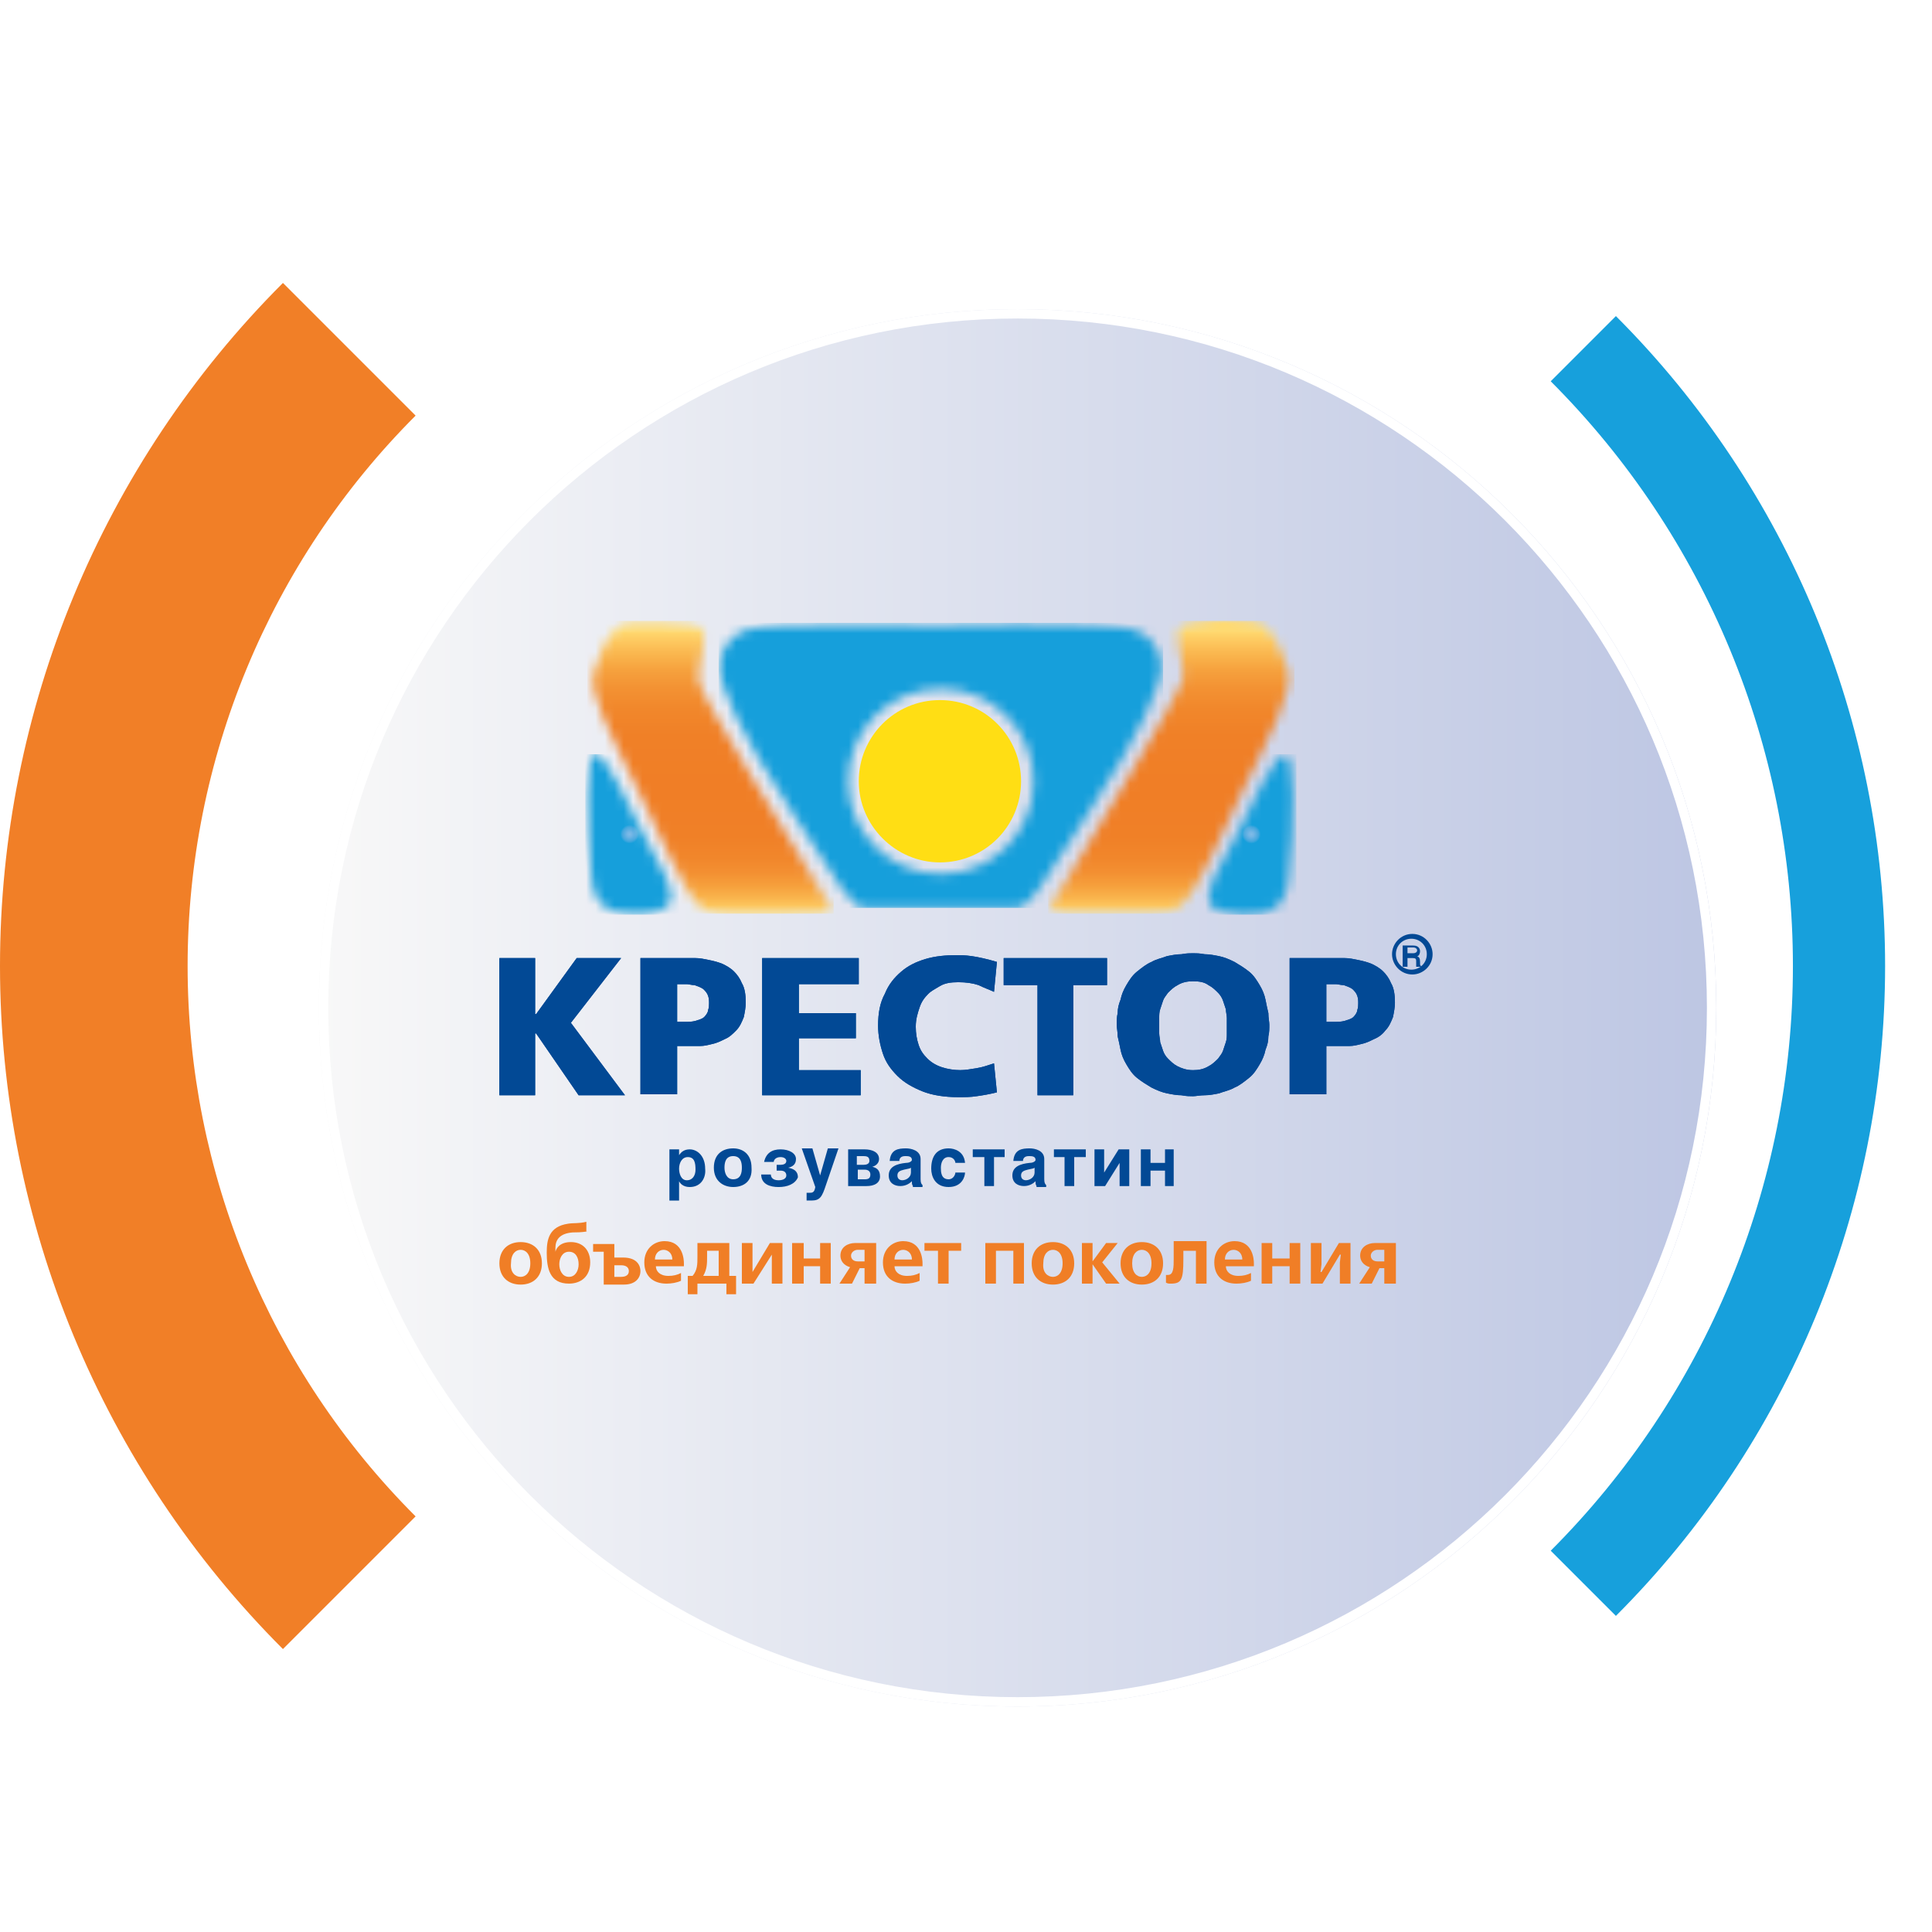 <svg viewBox="0 0 206 206" fill="none" xmlns="http://www.w3.org/2000/svg">
<g opacity="0.3" filter="url(#filter0_b_1_8761)">
<circle cx="103" cy="103" r="93" stroke="white" stroke-opacity="0.6" stroke-width="5"/>
</g>
<g filter="url(#filter1_b_1_8761)">
<path d="M30.168 30.168C10.852 49.484 5.64463e-06 75.683 0 103C-5.64463e-06 130.317 10.852 156.516 30.168 175.832L44.314 161.686C28.749 146.122 20.005 125.012 20.005 103C20.005 80.988 28.749 59.878 44.314 44.314L30.168 30.168Z" fill="#F17F27"/>
</g>
<g filter="url(#filter2_b_1_8761)">
<path d="M172.296 172.296C190.675 153.918 201 128.991 201 103C201 77.009 190.675 52.082 172.296 33.703L165.346 40.654C181.881 57.19 191.17 79.616 191.17 103C191.17 126.384 181.881 148.811 165.346 165.346L172.296 172.296Z" fill="#17A0DC"/>
</g>
<g filter="url(#filter3_d_1_8761)">
<path d="M103.5 176.961C144.645 176.961 178 143.606 178 102.461C178 61.316 144.645 27.961 103.5 27.961C62.355 27.961 29 61.316 29 102.461C29 143.606 62.355 176.961 103.5 176.961Z" fill="url(#paint0_linear_1_8761)"/>
<path d="M177.5 102.461C177.5 143.33 144.369 176.461 103.5 176.461C62.631 176.461 29.5 143.33 29.5 102.461C29.5 61.592 62.631 28.461 103.5 28.461C144.369 28.461 177.5 61.592 177.5 102.461Z" stroke="white"/>
</g>
<path d="M73.54 126.568C72.819 126.568 72.51 126.156 72.407 125.95V128.01H71.377V122.551H72.407V123.169C72.613 122.86 72.922 122.551 73.54 122.551C74.364 122.551 75.188 123.272 75.188 124.611C75.291 125.538 74.776 126.568 73.54 126.568ZM73.334 123.375C72.716 123.375 72.407 123.993 72.407 124.611C72.407 125.126 72.613 125.847 73.231 125.847C73.849 125.847 74.158 125.332 74.158 124.714C74.158 123.993 74.055 123.375 73.334 123.375Z" fill="#024995"/>
<path d="M78.175 126.566C77.145 126.566 76.115 125.948 76.115 124.505C76.115 123.063 77.042 122.445 78.175 122.445C79.205 122.445 80.132 123.063 80.132 124.505C80.236 125.948 79.308 126.566 78.175 126.566ZM78.175 123.269C77.351 123.269 77.248 123.99 77.248 124.505C77.248 125.02 77.454 125.742 78.175 125.742C78.999 125.742 79.102 125.02 79.102 124.505C79.102 123.99 78.999 123.269 78.175 123.269Z" fill="#024995"/>
<path d="M83.017 126.568C82.09 126.568 81.163 126.259 81.163 125.229H82.193C82.193 125.538 82.399 125.847 83.017 125.847C83.532 125.847 83.841 125.641 83.841 125.332C83.841 125.023 83.635 124.817 83.223 124.817H82.811V124.199H83.223C83.532 124.199 83.841 124.096 83.841 123.787C83.841 123.581 83.635 123.375 83.223 123.375C82.708 123.375 82.502 123.684 82.502 123.89H81.472C81.678 122.963 82.296 122.551 83.223 122.551C84.15 122.551 84.871 122.963 84.871 123.581C84.871 124.199 84.459 124.405 84.047 124.508C84.562 124.611 85.077 124.817 85.077 125.538C84.768 126.259 83.944 126.568 83.017 126.568Z" fill="#024995"/>
<path d="M88.064 126.36C87.652 127.596 87.446 128.008 86.519 128.008C86.416 128.008 86.21 128.008 86.004 128.008V127.184H86.21C86.622 127.184 86.828 127.184 86.931 126.566L85.489 122.445H86.622L87.446 125.329L88.27 122.445H89.403L88.064 126.36Z" fill="#024995"/>
<path d="M92.39 126.465H90.433V122.551H92.184C93.008 122.551 93.729 122.86 93.729 123.581C93.729 123.993 93.42 124.302 93.008 124.405C93.42 124.508 93.832 124.714 93.832 125.435C93.832 126.156 93.214 126.465 92.39 126.465ZM92.081 123.272H91.36V124.199H92.081C92.39 124.199 92.699 124.096 92.699 123.787C92.699 123.375 92.493 123.272 92.081 123.272ZM92.184 124.714H91.463V125.744H92.184C92.596 125.744 92.802 125.641 92.802 125.229C92.802 124.92 92.596 124.714 92.184 124.714Z" fill="#024995"/>
<path d="M97.335 126.463C97.232 126.257 97.232 126.257 97.232 125.947C97.026 126.154 96.614 126.463 95.996 126.463C95.378 126.463 94.76 126.154 94.76 125.329C94.76 124.402 95.584 124.093 96.614 123.99C97.026 123.99 97.232 123.784 97.232 123.681C97.232 123.269 96.82 123.269 96.511 123.269C95.996 123.269 95.893 123.578 95.893 123.784H94.863C94.966 122.548 95.79 122.445 96.614 122.445C97.129 122.445 98.159 122.651 98.159 123.578V125.742C98.159 126.154 98.262 126.257 98.365 126.36V126.566H97.335V126.463ZM97.129 124.505C97.026 124.608 96.82 124.608 96.408 124.711C95.996 124.814 95.687 124.917 95.687 125.329C95.687 125.742 95.996 125.845 96.202 125.845C96.614 125.845 97.129 125.536 97.129 125.02V124.505Z" fill="#024995"/>
<path d="M101.867 123.99C101.867 123.784 101.661 123.372 101.146 123.372C100.528 123.372 100.322 123.99 100.322 124.505C100.322 124.917 100.322 125.742 101.146 125.742C101.661 125.742 101.867 125.226 101.867 125.02H102.897C102.897 125.432 102.588 126.566 101.146 126.566C99.704 126.566 99.292 125.432 99.292 124.608C99.292 123.372 99.807 122.445 101.146 122.445C101.764 122.445 102.794 122.754 102.897 123.99H101.867Z" fill="#024995"/>
<path d="M105.987 123.375V126.465H104.957V123.375H103.721V122.551H107.12V123.375H105.987Z" fill="#024995"/>
<path d="M110.519 126.463C110.416 126.257 110.417 126.257 110.417 125.947C110.211 126.154 109.798 126.463 109.18 126.463C108.562 126.463 107.944 126.154 107.944 125.329C107.944 124.402 108.768 124.093 109.798 123.99C110.21 123.99 110.417 123.784 110.417 123.681C110.417 123.269 110.004 123.269 109.695 123.269C109.18 123.269 109.077 123.578 109.077 123.784H108.047C108.15 122.548 108.974 122.445 109.798 122.445C110.314 122.445 111.344 122.651 111.344 123.578V125.742C111.344 126.154 111.447 126.257 111.55 126.36V126.566H110.519V126.463ZM110.313 124.505C110.21 124.608 110.004 124.608 109.592 124.711C109.18 124.814 108.871 124.917 108.871 125.329C108.871 125.742 109.18 125.845 109.386 125.845C109.798 125.845 110.313 125.536 110.313 125.02V124.505Z" fill="#024995"/>
<path d="M114.537 123.375V126.465H113.507V123.375H112.374V122.551H115.773V123.375H114.537Z" fill="#024995"/>
<path d="M119.378 126.465V123.993L117.833 126.465H116.7V122.551H117.73V125.023L119.275 122.551H120.408V126.465H119.378Z" fill="#024995"/>
<path d="M124.219 126.465V124.817H122.674V126.465H121.644V122.551H122.674V123.993H124.219V122.551H125.146V126.465H124.219Z" fill="#024995"/>
<path d="M151.001 102.98C151.001 102.877 151.001 102.774 151.001 102.568C151.001 102.259 151.001 102.155 150.589 102.155H150.074V103.083H149.559V100.816H150.692C151.31 100.816 151.413 101.228 151.413 101.434C151.413 101.64 151.31 101.949 151.104 101.949C151.31 102.052 151.413 102.156 151.413 102.568C151.413 102.877 151.413 102.98 151.516 102.98V103.083H151.001V102.98ZM150.692 101.022H150.074V101.64H150.692C150.898 101.64 151.104 101.537 151.104 101.331C151.104 101.228 151.001 101.022 150.692 101.022Z" fill="#024995"/>
<path d="M148.426 101.741C148.426 102.874 149.353 103.904 150.589 103.904C151.722 103.904 152.752 102.977 152.752 101.741C152.752 100.608 151.825 99.578 150.589 99.578C149.353 99.578 148.426 100.608 148.426 101.741ZM148.838 101.741C148.838 100.814 149.559 100.093 150.486 100.093C151.413 100.093 152.134 100.814 152.134 101.741C152.134 102.668 151.413 103.389 150.486 103.389C149.559 103.389 148.838 102.668 148.838 101.741Z" fill="#024995"/>
<path d="M53.248 102.156H57.059V108.131H57.162L61.489 102.156H66.227L60.87 109.058L66.639 116.783H61.695L57.162 110.191H57.059V116.783H53.248V102.156Z" fill="#024995"/>
<path d="M72.922 102.156C73.334 102.156 73.746 102.156 74.159 102.156C74.674 102.156 75.085 102.259 75.601 102.362C76.116 102.465 76.528 102.568 77.043 102.774C77.455 102.98 77.867 103.186 78.279 103.598C78.588 103.907 78.897 104.319 79.103 104.834C79.412 105.349 79.515 106.07 79.515 106.895C79.515 107.41 79.412 107.925 79.309 108.44C79.103 108.955 78.897 109.47 78.485 109.882C78.073 110.294 77.764 110.603 77.249 110.809C76.837 111.015 76.425 111.221 75.91 111.324C75.498 111.427 75.085 111.53 74.674 111.53C74.261 111.53 73.953 111.53 73.746 111.53H72.201V116.68H68.287V102.156H72.922ZM72.201 108.955H73.231C73.437 108.955 73.746 108.955 74.159 108.852C74.468 108.749 74.879 108.646 75.085 108.44C75.292 108.234 75.498 107.925 75.498 107.719C75.601 107.41 75.601 107.204 75.601 106.998C75.601 106.689 75.601 106.483 75.498 106.174C75.395 105.865 75.189 105.658 74.983 105.452C74.674 105.246 74.365 105.143 74.055 105.04C73.746 105.04 73.437 104.937 73.231 104.937H72.201V108.955Z" fill="#024995"/>
<path d="M81.266 102.156H91.566V104.937H85.18V108.028H91.257V110.706H85.18V114.105H91.772V116.783H81.266V102.156Z" fill="#024995"/>
<path d="M106.296 116.471C105.472 116.677 104.854 116.78 104.133 116.883C103.515 116.986 102.794 116.986 102.176 116.986C100.734 116.986 99.395 116.78 98.365 116.368C97.335 115.956 96.408 115.441 95.687 114.72C94.966 113.999 94.451 113.277 94.141 112.35C93.832 111.423 93.626 110.393 93.626 109.363C93.626 108.024 93.832 106.891 94.347 105.964C94.76 104.934 95.378 104.213 96.099 103.595C96.82 102.977 97.644 102.565 98.674 102.256C99.704 101.947 100.837 101.844 101.97 101.844C102.382 101.844 102.897 101.844 103.618 101.947C104.339 102.05 105.266 102.256 106.296 102.565L105.987 105.758C105.575 105.552 104.957 105.346 104.339 105.037C103.721 104.831 103 104.728 102.176 104.728C101.352 104.728 100.734 104.831 100.219 105.14C99.704 105.449 99.292 105.655 98.983 105.964C98.571 106.376 98.262 106.788 98.056 107.406C97.85 108.024 97.644 108.642 97.644 109.466C97.644 110.187 97.747 110.805 97.953 111.423C98.159 112.041 98.468 112.453 98.88 112.865C99.292 113.277 99.807 113.586 100.425 113.792C101.043 113.998 101.764 114.101 102.382 114.101C102.897 114.101 103.515 113.999 104.133 113.896C104.751 113.793 105.369 113.586 105.987 113.38L106.296 116.471Z" fill="#024995"/>
<path d="M110.623 105.04H107.018V102.156H118.039V105.04H114.434V116.783H110.623V105.04Z" fill="#024995"/>
<path d="M127.206 101.641C127.515 101.641 127.927 101.641 128.442 101.744C128.957 101.744 129.473 101.847 129.988 101.95C130.503 102.053 131.018 102.259 131.636 102.568C132.151 102.877 132.666 103.186 133.181 103.598C133.696 104.01 134.005 104.525 134.314 105.04C134.623 105.555 134.829 106.07 134.932 106.585C135.035 107.1 135.138 107.615 135.241 108.027C135.241 108.542 135.344 108.954 135.344 109.263C135.344 109.675 135.344 110.087 135.241 110.499C135.241 111.014 135.138 111.426 134.932 111.941C134.829 112.456 134.623 112.971 134.314 113.486C134.005 114.001 133.696 114.516 133.181 114.928C132.666 115.341 132.151 115.753 131.636 115.959C131.121 116.268 130.503 116.371 129.988 116.577C129.473 116.68 128.957 116.783 128.442 116.783C127.927 116.783 127.515 116.886 127.206 116.886C126.897 116.886 126.485 116.886 125.97 116.783C125.455 116.783 124.94 116.68 124.425 116.577C123.91 116.474 123.395 116.268 122.777 115.959C122.262 115.65 121.747 115.341 121.232 114.928C120.717 114.516 120.408 114.001 120.099 113.486C119.79 112.971 119.584 112.456 119.481 111.941C119.378 111.426 119.275 110.911 119.172 110.499C119.172 109.984 119.069 109.572 119.069 109.263C119.069 108.851 119.069 108.439 119.172 108.027C119.172 107.512 119.275 107.1 119.481 106.585C119.584 106.07 119.79 105.555 120.099 105.04C120.408 104.525 120.717 104.01 121.232 103.598C121.747 103.186 122.262 102.774 122.777 102.568C123.292 102.259 123.91 102.156 124.425 101.95C124.94 101.847 125.455 101.744 125.97 101.744C126.485 101.641 126.897 101.641 127.206 101.641ZM127.206 104.628C126.588 104.628 126.073 104.731 125.558 105.04C125.146 105.246 124.837 105.555 124.528 105.864C124.322 106.173 124.116 106.379 124.013 106.688C123.91 106.997 123.807 107.306 123.704 107.615C123.601 107.924 123.601 108.233 123.601 108.542C123.601 108.851 123.601 109.16 123.601 109.366C123.601 109.572 123.601 109.881 123.601 110.19C123.601 110.499 123.704 110.808 123.704 111.117C123.807 111.426 123.91 111.735 124.013 112.044C124.116 112.353 124.322 112.662 124.528 112.868C124.837 113.177 125.146 113.486 125.558 113.692C125.97 113.898 126.485 114.104 127.206 114.104C127.824 114.104 128.339 114.001 128.854 113.692C129.266 113.486 129.576 113.177 129.885 112.868C130.091 112.559 130.297 112.353 130.4 112.044C130.503 111.735 130.606 111.426 130.709 111.117C130.812 110.808 130.812 110.499 130.812 110.19C130.812 109.881 130.812 109.675 130.812 109.366C130.812 109.16 130.812 108.851 130.812 108.542C130.812 108.233 130.709 107.924 130.709 107.615C130.606 107.306 130.503 106.997 130.4 106.688C130.297 106.379 130.091 106.07 129.885 105.864C129.576 105.555 129.266 105.246 128.854 105.04C128.442 104.731 127.927 104.628 127.206 104.628Z" fill="#024995"/>
<path d="M142.143 102.156C142.555 102.156 142.967 102.156 143.379 102.156C143.894 102.156 144.306 102.259 144.821 102.362C145.336 102.465 145.748 102.568 146.263 102.774C146.675 102.98 147.087 103.186 147.499 103.598C147.808 103.907 148.117 104.319 148.323 104.834C148.632 105.349 148.735 106.07 148.735 106.895C148.735 107.41 148.632 107.925 148.529 108.44C148.323 108.955 148.117 109.47 147.705 109.882C147.396 110.294 146.984 110.603 146.469 110.809C146.057 111.015 145.645 111.221 145.13 111.324C144.718 111.427 144.306 111.53 143.894 111.53C143.482 111.53 143.173 111.53 142.967 111.53H141.422V116.68H137.507V102.156H142.143ZM141.422 108.955H142.452C142.658 108.955 142.967 108.955 143.379 108.852C143.688 108.749 144.1 108.646 144.306 108.44C144.512 108.234 144.718 107.925 144.718 107.719C144.821 107.41 144.821 107.204 144.821 106.998C144.821 106.689 144.821 106.483 144.718 106.174C144.615 105.865 144.409 105.658 144.203 105.452C143.894 105.246 143.585 105.143 143.276 105.04C142.967 105.04 142.658 104.937 142.452 104.937H141.422V108.955Z" fill="#024995"/>
<path d="M53.248 102.156H57.059V108.131H57.162L61.489 102.156H66.227L60.87 109.058L66.639 116.783H61.695L57.162 110.191H57.059V116.783H53.248V102.156Z" fill="#024995"/>
<path d="M72.922 102.156C73.334 102.156 73.746 102.156 74.159 102.156C74.674 102.156 75.085 102.259 75.601 102.362C76.116 102.465 76.528 102.568 77.043 102.774C77.455 102.98 77.867 103.186 78.279 103.598C78.588 103.907 78.897 104.319 79.103 104.834C79.412 105.349 79.515 106.07 79.515 106.895C79.515 107.41 79.412 107.925 79.309 108.44C79.103 108.955 78.897 109.47 78.485 109.882C78.073 110.294 77.764 110.603 77.249 110.809C76.837 111.015 76.425 111.221 75.91 111.324C75.498 111.427 75.085 111.53 74.674 111.53C74.261 111.53 73.953 111.53 73.746 111.53H72.201V116.68H68.287V102.156H72.922ZM72.201 108.955H73.231C73.437 108.955 73.746 108.955 74.159 108.852C74.468 108.749 74.879 108.646 75.085 108.44C75.292 108.234 75.498 107.925 75.498 107.719C75.601 107.41 75.601 107.204 75.601 106.998C75.601 106.689 75.601 106.483 75.498 106.174C75.395 105.865 75.189 105.658 74.983 105.452C74.674 105.246 74.365 105.143 74.055 105.04C73.746 105.04 73.437 104.937 73.231 104.937H72.201V108.955Z" fill="#024995"/>
<path d="M81.266 102.156H91.566V104.937H85.18V108.028H91.257V110.706H85.18V114.105H91.772V116.783H81.266V102.156Z" fill="#024995"/>
<path d="M106.296 116.471C105.472 116.677 104.854 116.78 104.133 116.883C103.515 116.986 102.794 116.986 102.176 116.986C100.734 116.986 99.395 116.78 98.365 116.368C97.335 115.956 96.408 115.441 95.687 114.72C94.966 113.999 94.451 113.277 94.141 112.35C93.832 111.423 93.626 110.393 93.626 109.363C93.626 108.024 93.832 106.891 94.347 105.964C94.76 104.934 95.378 104.213 96.099 103.595C96.82 102.977 97.644 102.565 98.674 102.256C99.704 101.947 100.837 101.844 101.97 101.844C102.382 101.844 102.897 101.844 103.618 101.947C104.339 102.05 105.266 102.256 106.296 102.565L105.987 105.758C105.575 105.552 104.957 105.346 104.339 105.037C103.721 104.831 103 104.728 102.176 104.728C101.352 104.728 100.734 104.831 100.219 105.14C99.704 105.449 99.292 105.655 98.983 105.964C98.571 106.376 98.262 106.788 98.056 107.406C97.85 108.024 97.644 108.642 97.644 109.466C97.644 110.187 97.747 110.805 97.953 111.423C98.159 112.041 98.468 112.453 98.88 112.865C99.292 113.277 99.807 113.586 100.425 113.792C101.043 113.998 101.764 114.101 102.382 114.101C102.897 114.101 103.515 113.999 104.133 113.896C104.751 113.793 105.369 113.586 105.987 113.38L106.296 116.471Z" fill="#024995"/>
<path d="M110.623 105.04H107.018V102.156H118.039V105.04H114.434V116.783H110.623V105.04Z" fill="#024995"/>
<path d="M127.206 101.641C127.515 101.641 127.927 101.641 128.442 101.744C128.957 101.744 129.473 101.847 129.988 101.95C130.503 102.053 131.018 102.259 131.636 102.568C132.151 102.877 132.666 103.186 133.181 103.598C133.696 104.01 134.005 104.525 134.314 105.04C134.623 105.555 134.829 106.07 134.932 106.585C135.035 107.1 135.138 107.615 135.241 108.027C135.241 108.542 135.344 108.954 135.344 109.263C135.344 109.675 135.344 110.087 135.241 110.499C135.241 111.014 135.138 111.426 134.932 111.941C134.829 112.456 134.623 112.971 134.314 113.486C134.005 114.001 133.696 114.516 133.181 114.928C132.666 115.341 132.151 115.753 131.636 115.959C131.121 116.268 130.503 116.371 129.988 116.577C129.473 116.68 128.957 116.783 128.442 116.783C127.927 116.783 127.515 116.886 127.206 116.886C126.897 116.886 126.485 116.886 125.97 116.783C125.455 116.783 124.94 116.68 124.425 116.577C123.91 116.474 123.395 116.268 122.777 115.959C122.262 115.65 121.747 115.341 121.232 114.928C120.717 114.516 120.408 114.001 120.099 113.486C119.79 112.971 119.584 112.456 119.481 111.941C119.378 111.426 119.275 110.911 119.172 110.499C119.172 109.984 119.069 109.572 119.069 109.263C119.069 108.851 119.069 108.439 119.172 108.027C119.172 107.512 119.275 107.1 119.481 106.585C119.584 106.07 119.79 105.555 120.099 105.04C120.408 104.525 120.717 104.01 121.232 103.598C121.747 103.186 122.262 102.774 122.777 102.568C123.292 102.259 123.91 102.156 124.425 101.95C124.94 101.847 125.455 101.744 125.97 101.744C126.485 101.641 126.897 101.641 127.206 101.641ZM127.206 104.628C126.588 104.628 126.073 104.731 125.558 105.04C125.146 105.246 124.837 105.555 124.528 105.864C124.322 106.173 124.116 106.379 124.013 106.688C123.91 106.997 123.807 107.306 123.704 107.615C123.601 107.924 123.601 108.233 123.601 108.542C123.601 108.851 123.601 109.16 123.601 109.366C123.601 109.572 123.601 109.881 123.601 110.19C123.601 110.499 123.704 110.808 123.704 111.117C123.807 111.426 123.91 111.735 124.013 112.044C124.116 112.353 124.322 112.662 124.528 112.868C124.837 113.177 125.146 113.486 125.558 113.692C125.97 113.898 126.485 114.104 127.206 114.104C127.824 114.104 128.339 114.001 128.854 113.692C129.266 113.486 129.576 113.177 129.885 112.868C130.091 112.559 130.297 112.353 130.4 112.044C130.503 111.735 130.606 111.426 130.709 111.117C130.812 110.808 130.812 110.499 130.812 110.19C130.812 109.881 130.812 109.675 130.812 109.366C130.812 109.16 130.812 108.851 130.812 108.542C130.812 108.233 130.709 107.924 130.709 107.615C130.606 107.306 130.503 106.997 130.4 106.688C130.297 106.379 130.091 106.07 129.885 105.864C129.576 105.555 129.266 105.246 128.854 105.04C128.442 104.731 127.927 104.628 127.206 104.628Z" fill="#024995"/>
<path d="M142.143 102.156C142.555 102.156 142.967 102.156 143.379 102.156C143.894 102.156 144.306 102.259 144.821 102.362C145.336 102.465 145.748 102.568 146.263 102.774C146.675 102.98 147.087 103.186 147.499 103.598C147.808 103.907 148.117 104.319 148.323 104.834C148.632 105.349 148.735 106.07 148.735 106.895C148.735 107.41 148.632 107.925 148.529 108.44C148.323 108.955 148.117 109.47 147.705 109.882C147.396 110.294 146.984 110.603 146.469 110.809C146.057 111.015 145.645 111.221 145.13 111.324C144.718 111.427 144.306 111.53 143.894 111.53C143.482 111.53 143.173 111.53 142.967 111.53H141.422V116.68H137.507V102.156H142.143ZM141.422 108.955H142.452C142.658 108.955 142.967 108.955 143.379 108.852C143.688 108.749 144.1 108.646 144.306 108.44C144.512 108.234 144.718 107.925 144.718 107.719C144.821 107.41 144.821 107.204 144.821 106.998C144.821 106.689 144.821 106.483 144.718 106.174C144.615 105.865 144.409 105.658 144.203 105.452C143.894 105.246 143.585 105.143 143.276 105.04C142.967 105.04 142.658 104.937 142.452 104.937H141.422V108.955Z" fill="#024995"/>
<mask id="mask0_1_8761" style="mask-type:luminance" maskUnits="userSpaceOnUse" x="62" y="80" width="10" height="18">
<path d="M63.034 93.299C63.24 96.389 64.682 97.522 67.875 97.419C69.523 97.419 70.965 97.007 71.274 96.492C72.304 94.947 70.141 92.063 68.596 88.973C67.051 85.883 64.579 80.423 63.446 80.32C62.416 80.423 62.622 87.943 63.034 93.299Z" fill="white"/>
</mask>
<g mask="url(#mask0_1_8761)">
<path d="M72.408 80.422H62.416V97.521H72.408V80.422Z" fill="url(#paint1_radial_1_8761)"/>
</g>
<mask id="mask1_1_8761" style="mask-type:luminance" maskUnits="userSpaceOnUse" x="128" y="80" width="10" height="18">
<path d="M136.992 80.422C135.859 80.525 133.387 85.984 131.842 89.074C130.297 92.165 128.134 95.049 129.164 96.594C129.473 97.109 131.018 97.418 132.563 97.521C135.756 97.624 137.198 96.491 137.404 93.401C138.022 87.941 138.125 80.422 136.992 80.422Z" fill="white"/>
</mask>
<g mask="url(#mask1_1_8761)">
<path d="M138.228 80.422H128.236V97.521H138.228V80.422Z" fill="url(#paint2_radial_1_8761)"/>
</g>
<mask id="mask2_1_8761" style="mask-type:luminance" maskUnits="userSpaceOnUse" x="63" y="66" width="26" height="32">
<path d="M65.918 66.821C64.373 68.263 64.167 69.293 63.343 71.559C62.519 73.825 65.403 78.77 67.978 84.126C70.553 89.379 73.025 95.251 74.57 96.59C74.776 96.796 75.085 97.517 78.073 97.517C79.412 97.517 80.957 97.517 82.399 97.517C85.386 97.517 88.064 97.517 88.373 97.311C88.888 96.796 88.27 96.178 87.549 95.045C83.944 89.173 75.085 74.752 74.57 72.795C74.158 71.25 75.703 67.851 74.776 67.027C74.364 66.615 72.51 66.409 70.656 66.409C68.493 66.203 66.33 66.409 65.918 66.821Z" fill="white"/>
</mask>
<g mask="url(#mask2_1_8761)">
<path d="M88.888 66.203H62.622V97.414H88.888V66.203Z" fill="url(#paint3_linear_1_8761)"/>
</g>
<mask id="mask3_1_8761" style="mask-type:luminance" maskUnits="userSpaceOnUse" x="112" y="66" width="26" height="32">
<path d="M125.867 66.824C124.94 67.751 126.486 71.047 126.074 72.592C125.455 74.549 116.7 88.97 113.095 94.842C112.374 95.975 111.756 96.593 112.271 97.108C112.58 97.417 115.258 97.314 118.245 97.314C119.79 97.314 121.335 97.314 122.571 97.314C125.455 97.417 125.867 96.593 126.074 96.387C127.619 95.048 130.091 89.279 132.666 83.923C135.241 78.67 138.022 73.725 137.301 71.356C136.477 69.09 136.271 68.06 134.726 66.618C134.314 66.206 132.151 66 130.091 66C128.134 66.206 126.383 66.412 125.867 66.824Z" fill="white"/>
</mask>
<g mask="url(#mask3_1_8761)">
<path d="M138.022 66.203H111.756V97.414H138.022V66.203Z" fill="url(#paint4_linear_1_8761)"/>
</g>
<mask id="mask4_1_8761" style="mask-type:luminance" maskUnits="userSpaceOnUse" x="76" y="66" width="48" height="31">
<path d="M90.433 83.304C90.433 77.845 94.862 73.416 100.322 73.416C105.781 73.416 110.21 77.845 110.21 83.304C110.21 88.764 105.781 93.193 100.322 93.193C94.862 93.193 90.433 88.764 90.433 83.304ZM100.322 66.72C97.644 66.72 81.677 66.411 79.617 67.132C77.866 67.75 76.836 69.192 76.733 70.944C76.63 73.107 78.999 78.257 84.459 86.6C89.918 94.944 90.639 96.798 92.39 96.798H99.91H100.631H108.15C109.901 96.798 110.622 95.047 116.082 86.6C121.541 78.257 123.91 73.004 123.807 70.944C123.704 69.192 122.674 67.75 120.923 67.132C119.79 66.72 113.918 66.617 108.665 66.617C104.957 66.72 101.455 66.72 100.322 66.72Z" fill="white"/>
</mask>
<g mask="url(#mask4_1_8761)">
<path d="M124.013 66.414H76.63V96.801H124.013V66.414Z" fill="url(#paint5_radial_1_8761)"/>
</g>
<path d="M108.871 83.301C108.871 88.039 105.06 91.954 100.219 91.954C95.481 91.954 91.566 88.039 91.566 83.301C91.566 78.563 95.378 74.648 100.219 74.648C105.06 74.648 108.871 78.563 108.871 83.301Z" fill="#FFDE14"/>
<path d="M55.514 132.438C56.853 132.438 57.78 133.262 57.78 134.704C57.78 136.146 56.853 136.97 55.514 136.97C54.175 136.97 53.248 136.146 53.248 134.704C53.248 133.262 54.175 132.438 55.514 132.438ZM55.514 136.146C56.029 136.146 56.544 135.734 56.544 134.704C56.544 133.674 56.029 133.262 55.514 133.262C54.999 133.262 54.484 133.674 54.484 134.704C54.381 135.734 54.999 136.146 55.514 136.146Z" fill="#F07E26"/>
<path d="M62.622 131.304C61.901 131.407 61.489 131.407 61.077 131.407C59.635 131.51 59.222 132.231 59.222 133.055V133.467C59.325 133.055 59.737 132.437 60.871 132.437C62.107 132.437 62.931 133.261 62.931 134.6C62.931 136.145 61.901 136.866 60.664 136.866C58.604 136.866 58.295 135.218 58.295 133.57C58.295 132.231 58.501 130.788 60.562 130.479C61.18 130.376 61.695 130.479 62.519 130.273V131.304H62.622ZM60.664 136.145C61.386 136.145 61.695 135.424 61.695 134.806C61.695 134.085 61.386 133.467 60.664 133.467C59.944 133.467 59.635 134.188 59.635 134.806C59.635 135.424 59.944 136.145 60.664 136.145Z" fill="#F07E26"/>
<path d="M65.506 132.539V134.084H66.433C68.081 134.084 68.287 135.114 68.287 135.526C68.287 136.247 67.772 136.968 66.536 136.968H64.373V133.466H63.24V132.642H65.506V132.539ZM65.506 136.144H66.227C66.742 136.144 67.051 135.938 67.051 135.526C67.051 135.217 66.845 134.908 66.227 134.908H65.506V136.144Z" fill="#F07E26"/>
<path d="M69.935 135.014C69.935 135.529 70.347 136.044 71.274 136.044C71.789 136.044 72.201 135.941 72.613 135.735V136.559C72.201 136.765 71.583 136.868 71.068 136.868C69.729 136.868 68.699 136.147 68.699 134.602C68.699 133.16 69.729 132.336 70.862 132.336C72.819 132.336 72.922 134.293 72.922 134.705V135.014H69.935ZM71.686 134.293C71.686 133.572 71.171 133.263 70.759 133.263C70.244 133.263 69.832 133.675 69.832 134.293H71.686Z" fill="#F07E26"/>
<path d="M77.763 132.539V136.041H78.484V137.998H77.454V136.865H74.364V137.998H73.334V136.041H73.849C74.364 135.423 74.364 134.805 74.364 133.981V132.539H77.763ZM76.63 136.041V133.363H75.394V133.981C75.394 134.702 75.394 135.32 74.982 136.041H76.63Z" fill="#F07E26"/>
<path d="M80.236 132.539V134.805V135.629L82.09 132.539H83.429V136.865H82.296V134.599V133.775L80.339 136.865H79.103V132.539H80.236Z" fill="#F07E26"/>
<path d="M85.695 132.539V134.187H87.446V132.539H88.579V136.865H87.446V135.011H85.695V136.865H84.459V132.539H85.695Z" fill="#F07E26"/>
<path d="M93.318 136.865H92.184V135.217H91.669L90.845 136.865H89.506L90.639 135.114C89.918 134.908 89.609 134.393 89.609 133.878C89.609 132.951 90.433 132.539 91.154 132.539H93.421V136.865H93.318ZM91.463 133.26C91.051 133.26 90.742 133.569 90.742 133.878C90.742 134.29 91.051 134.496 91.463 134.496H92.184V133.26H91.463Z" fill="#F07E26"/>
<path d="M95.378 135.014C95.378 135.529 95.79 136.044 96.717 136.044C97.232 136.044 97.644 135.941 98.056 135.735V136.559C97.644 136.765 97.026 136.868 96.511 136.868C95.172 136.868 94.142 136.147 94.142 134.602C94.142 133.16 95.172 132.336 96.305 132.336C98.262 132.336 98.365 134.293 98.365 134.705V135.014H95.378ZM97.232 134.293C97.232 133.572 96.717 133.263 96.305 133.263C95.79 133.263 95.378 133.675 95.378 134.293H97.232Z" fill="#F07E26"/>
<path d="M102.485 132.539V133.363H101.146V136.865H100.013V133.363H98.571V132.539H102.485Z" fill="#F07E26"/>
<path d="M109.18 132.539V136.865H108.047V133.363H106.193V136.865H105.06V132.539H109.18Z" fill="#F07E26"/>
<path d="M112.271 132.438C113.61 132.438 114.537 133.262 114.537 134.704C114.537 136.146 113.61 136.97 112.271 136.97C110.932 136.97 110.005 136.146 110.005 134.704C110.005 133.262 110.932 132.438 112.271 132.438ZM112.271 136.146C112.786 136.146 113.301 135.734 113.301 134.704C113.301 133.674 112.786 133.262 112.271 133.262C111.756 133.262 111.241 133.674 111.241 134.704C111.138 135.734 111.756 136.146 112.271 136.146Z" fill="#F07E26"/>
<path d="M116.494 132.539V134.496L117.936 132.539H119.172L117.524 134.599L119.378 136.865H117.936L116.494 134.805V136.865H115.361V132.539H116.494Z" fill="#F07E26"/>
<path d="M121.748 132.438C123.087 132.438 124.014 133.262 124.014 134.704C124.014 136.146 123.087 136.97 121.748 136.97C120.409 136.97 119.481 136.146 119.481 134.704C119.481 133.262 120.409 132.438 121.748 132.438ZM121.748 136.146C122.263 136.146 122.778 135.734 122.778 134.704C122.778 133.674 122.263 133.262 121.748 133.262C121.233 133.262 120.718 133.674 120.718 134.704C120.718 135.734 121.233 136.146 121.748 136.146Z" fill="#F07E26"/>
<path d="M128.649 132.542V136.868H127.515V133.366H126.176V134.293C126.176 136.456 125.97 136.868 124.837 136.868C124.631 136.868 124.528 136.868 124.322 136.765V135.941H124.528C125.146 135.941 125.146 135.117 125.146 134.19V132.336H128.649V132.542Z" fill="#F07E26"/>
<path d="M130.709 135.014C130.709 135.529 131.121 136.044 132.048 136.044C132.563 136.044 132.975 135.941 133.387 135.735V136.559C132.975 136.765 132.357 136.868 131.842 136.868C130.503 136.868 129.473 136.147 129.473 134.602C129.473 133.16 130.503 132.336 131.636 132.336C133.593 132.336 133.696 134.293 133.696 134.705V135.014H130.709ZM132.46 134.293C132.46 133.572 131.945 133.263 131.533 133.263C131.018 133.263 130.606 133.675 130.606 134.293H132.46Z" fill="#F07E26"/>
<path d="M135.653 132.539V134.187H137.507V132.539H138.64V136.865H137.507V135.011H135.653V136.865H134.52V132.539H135.653Z" fill="#F07E26"/>
<path d="M140.906 132.539V134.805L140.804 135.629H140.906L142.761 132.539H143.997V136.865H142.864V134.599L142.967 133.775H142.864L141.01 136.865H139.773V132.539H140.906Z" fill="#F07E26"/>
<path d="M148.735 136.865H147.602V135.217H147.087L146.263 136.865H144.924L146.057 135.114C145.336 134.908 145.027 134.393 145.027 133.878C145.027 132.951 145.851 132.539 146.572 132.539H148.838V136.865H148.735ZM146.881 133.26C146.469 133.26 146.16 133.569 146.16 133.878C146.16 134.29 146.469 134.496 146.881 134.496H147.602V133.26H146.881Z" fill="#F07E26"/>
<defs>
<filter id="filter0_b_1_8761" x="2.5" y="2.5" width="201" height="201" filterUnits="userSpaceOnUse" color-interpolation-filters="sRGB">
<feFlood flood-opacity="0" result="BackgroundImageFix"/>
<feGaussianBlur in="BackgroundImageFix" stdDeviation="2.5"/>
<feComposite in2="SourceAlpha" operator="in" result="effect1_backgroundBlur_1_8761"/>
<feBlend mode="normal" in="SourceGraphic" in2="effect1_backgroundBlur_1_8761" result="shape"/>
</filter>
<filter id="filter1_b_1_8761" x="-15" y="15.168" width="74.314" height="175.664" filterUnits="userSpaceOnUse" color-interpolation-filters="sRGB">
<feFlood flood-opacity="0" result="BackgroundImageFix"/>
<feGaussianBlur in="BackgroundImageFix" stdDeviation="7.5"/>
<feComposite in2="SourceAlpha" operator="in" result="effect1_backgroundBlur_1_8761"/>
<feBlend mode="normal" in="SourceGraphic" in2="effect1_backgroundBlur_1_8761" result="shape"/>
</filter>
<filter id="filter2_b_1_8761" x="150.346" y="18.703" width="65.654" height="168.594" filterUnits="userSpaceOnUse" color-interpolation-filters="sRGB">
<feFlood flood-opacity="0" result="BackgroundImageFix"/>
<feGaussianBlur in="BackgroundImageFix" stdDeviation="7.5"/>
<feComposite in2="SourceAlpha" operator="in" result="effect1_backgroundBlur_1_8761"/>
<feBlend mode="normal" in="SourceGraphic" in2="effect1_backgroundBlur_1_8761" result="shape"/>
</filter>
<filter id="filter3_d_1_8761" x="24" y="22.961" width="169" height="169" filterUnits="userSpaceOnUse" color-interpolation-filters="sRGB">
<feFlood flood-opacity="0" result="BackgroundImageFix"/>
<feColorMatrix in="SourceAlpha" type="matrix" values="0 0 0 0 0 0 0 0 0 0 0 0 0 0 0 0 0 0 127 0" result="hardAlpha"/>
<feOffset dx="5" dy="5"/>
<feGaussianBlur stdDeviation="5"/>
<feComposite in2="hardAlpha" operator="out"/>
<feColorMatrix type="matrix" values="0 0 0 0 0 0 0 0 0 0 0 0 0 0 0 0 0 0 0.3 0"/>
<feBlend mode="normal" in2="BackgroundImageFix" result="effect1_dropShadow_1_8761"/>
<feBlend mode="normal" in="SourceGraphic" in2="effect1_dropShadow_1_8761" result="shape"/>
</filter>
<linearGradient id="paint0_linear_1_8761" x1="29.044" y1="102.427" x2="178.035" y2="102.427" gradientUnits="userSpaceOnUse">
<stop stop-color="#F8F8F8"/>
<stop offset="1" stop-color="#BDC6E3"/>
</linearGradient>
<radialGradient id="paint1_radial_1_8761" cx="0" cy="0" r="1" gradientUnits="userSpaceOnUse" gradientTransform="translate(67.128 88.946) rem(6.789 6.789)">
<stop stop-color="#80BBE7"/>
<stop offset="0.275" stop-color="#72B5E5"/>
<stop offset="0.755" stop-color="#45A7DE"/>
<stop offset="1" stop-color="#169FDB"/>
</radialGradient>
<radialGradient id="paint2_radial_1_8761" cx="0" cy="0" r="1" gradientUnits="userSpaceOnUse" gradientTransform="translate(133.431 88.956) rem(6.789 6.789)">
<stop stop-color="#80BBE7"/>
<stop offset="0.275" stop-color="#72B5E5"/>
<stop offset="0.755" stop-color="#45A7DE"/>
<stop offset="1" stop-color="#169FDB"/>
</radialGradient>
<linearGradient id="paint3_linear_1_8761" x1="75.713" y1="67.282" x2="75.713" y2="97.432" gradientUnits="userSpaceOnUse">
<stop stop-color="#FFDA70"/>
<stop offset="0.025" stop-color="#FECD64"/>
<stop offset="0.078" stop-color="#FAB74F"/>
<stop offset="0.136" stop-color="#F6A23E"/>
<stop offset="0.201" stop-color="#F39233"/>
<stop offset="0.276" stop-color="#F1872B"/>
<stop offset="0.371" stop-color="#F08027"/>
<stop offset="0.552" stop-color="#F07E26"/>
<stop offset="0.727" stop-color="#F08027"/>
<stop offset="0.801" stop-color="#F1862B"/>
<stop offset="0.856" stop-color="#F39032"/>
<stop offset="0.901" stop-color="#F6A03C"/>
<stop offset="0.94" stop-color="#F9B24B"/>
<stop offset="0.975" stop-color="#FDC85F"/>
<stop offset="1" stop-color="#FFDA70"/>
</linearGradient>
<linearGradient id="paint4_linear_1_8761" x1="124.86" y1="67.282" x2="124.86" y2="97.432" gradientUnits="userSpaceOnUse">
<stop stop-color="#FFDA70"/>
<stop offset="0.025" stop-color="#FECD64"/>
<stop offset="0.078" stop-color="#FAB74F"/>
<stop offset="0.136" stop-color="#F6A23E"/>
<stop offset="0.201" stop-color="#F39233"/>
<stop offset="0.276" stop-color="#F1872B"/>
<stop offset="0.371" stop-color="#F08027"/>
<stop offset="0.552" stop-color="#F07E26"/>
<stop offset="0.727" stop-color="#F08027"/>
<stop offset="0.801" stop-color="#F1862B"/>
<stop offset="0.856" stop-color="#F39032"/>
<stop offset="0.901" stop-color="#F6A03C"/>
<stop offset="0.94" stop-color="#F9B24B"/>
<stop offset="0.975" stop-color="#FDC85F"/>
<stop offset="1" stop-color="#FFDA70"/>
</linearGradient>
<radialGradient id="paint5_radial_1_8761" cx="0" cy="0" r="1" gradientUnits="userSpaceOnUse" gradientTransform="translate(100.293 81.796) rem(19.809 19.809)">
<stop stop-color="#80BBE7"/>
<stop offset="0.275" stop-color="#72B5E5"/>
<stop offset="0.755" stop-color="#45A7DE"/>
<stop offset="1" stop-color="#169FDB"/>
</radialGradient>
</defs>
</svg>
